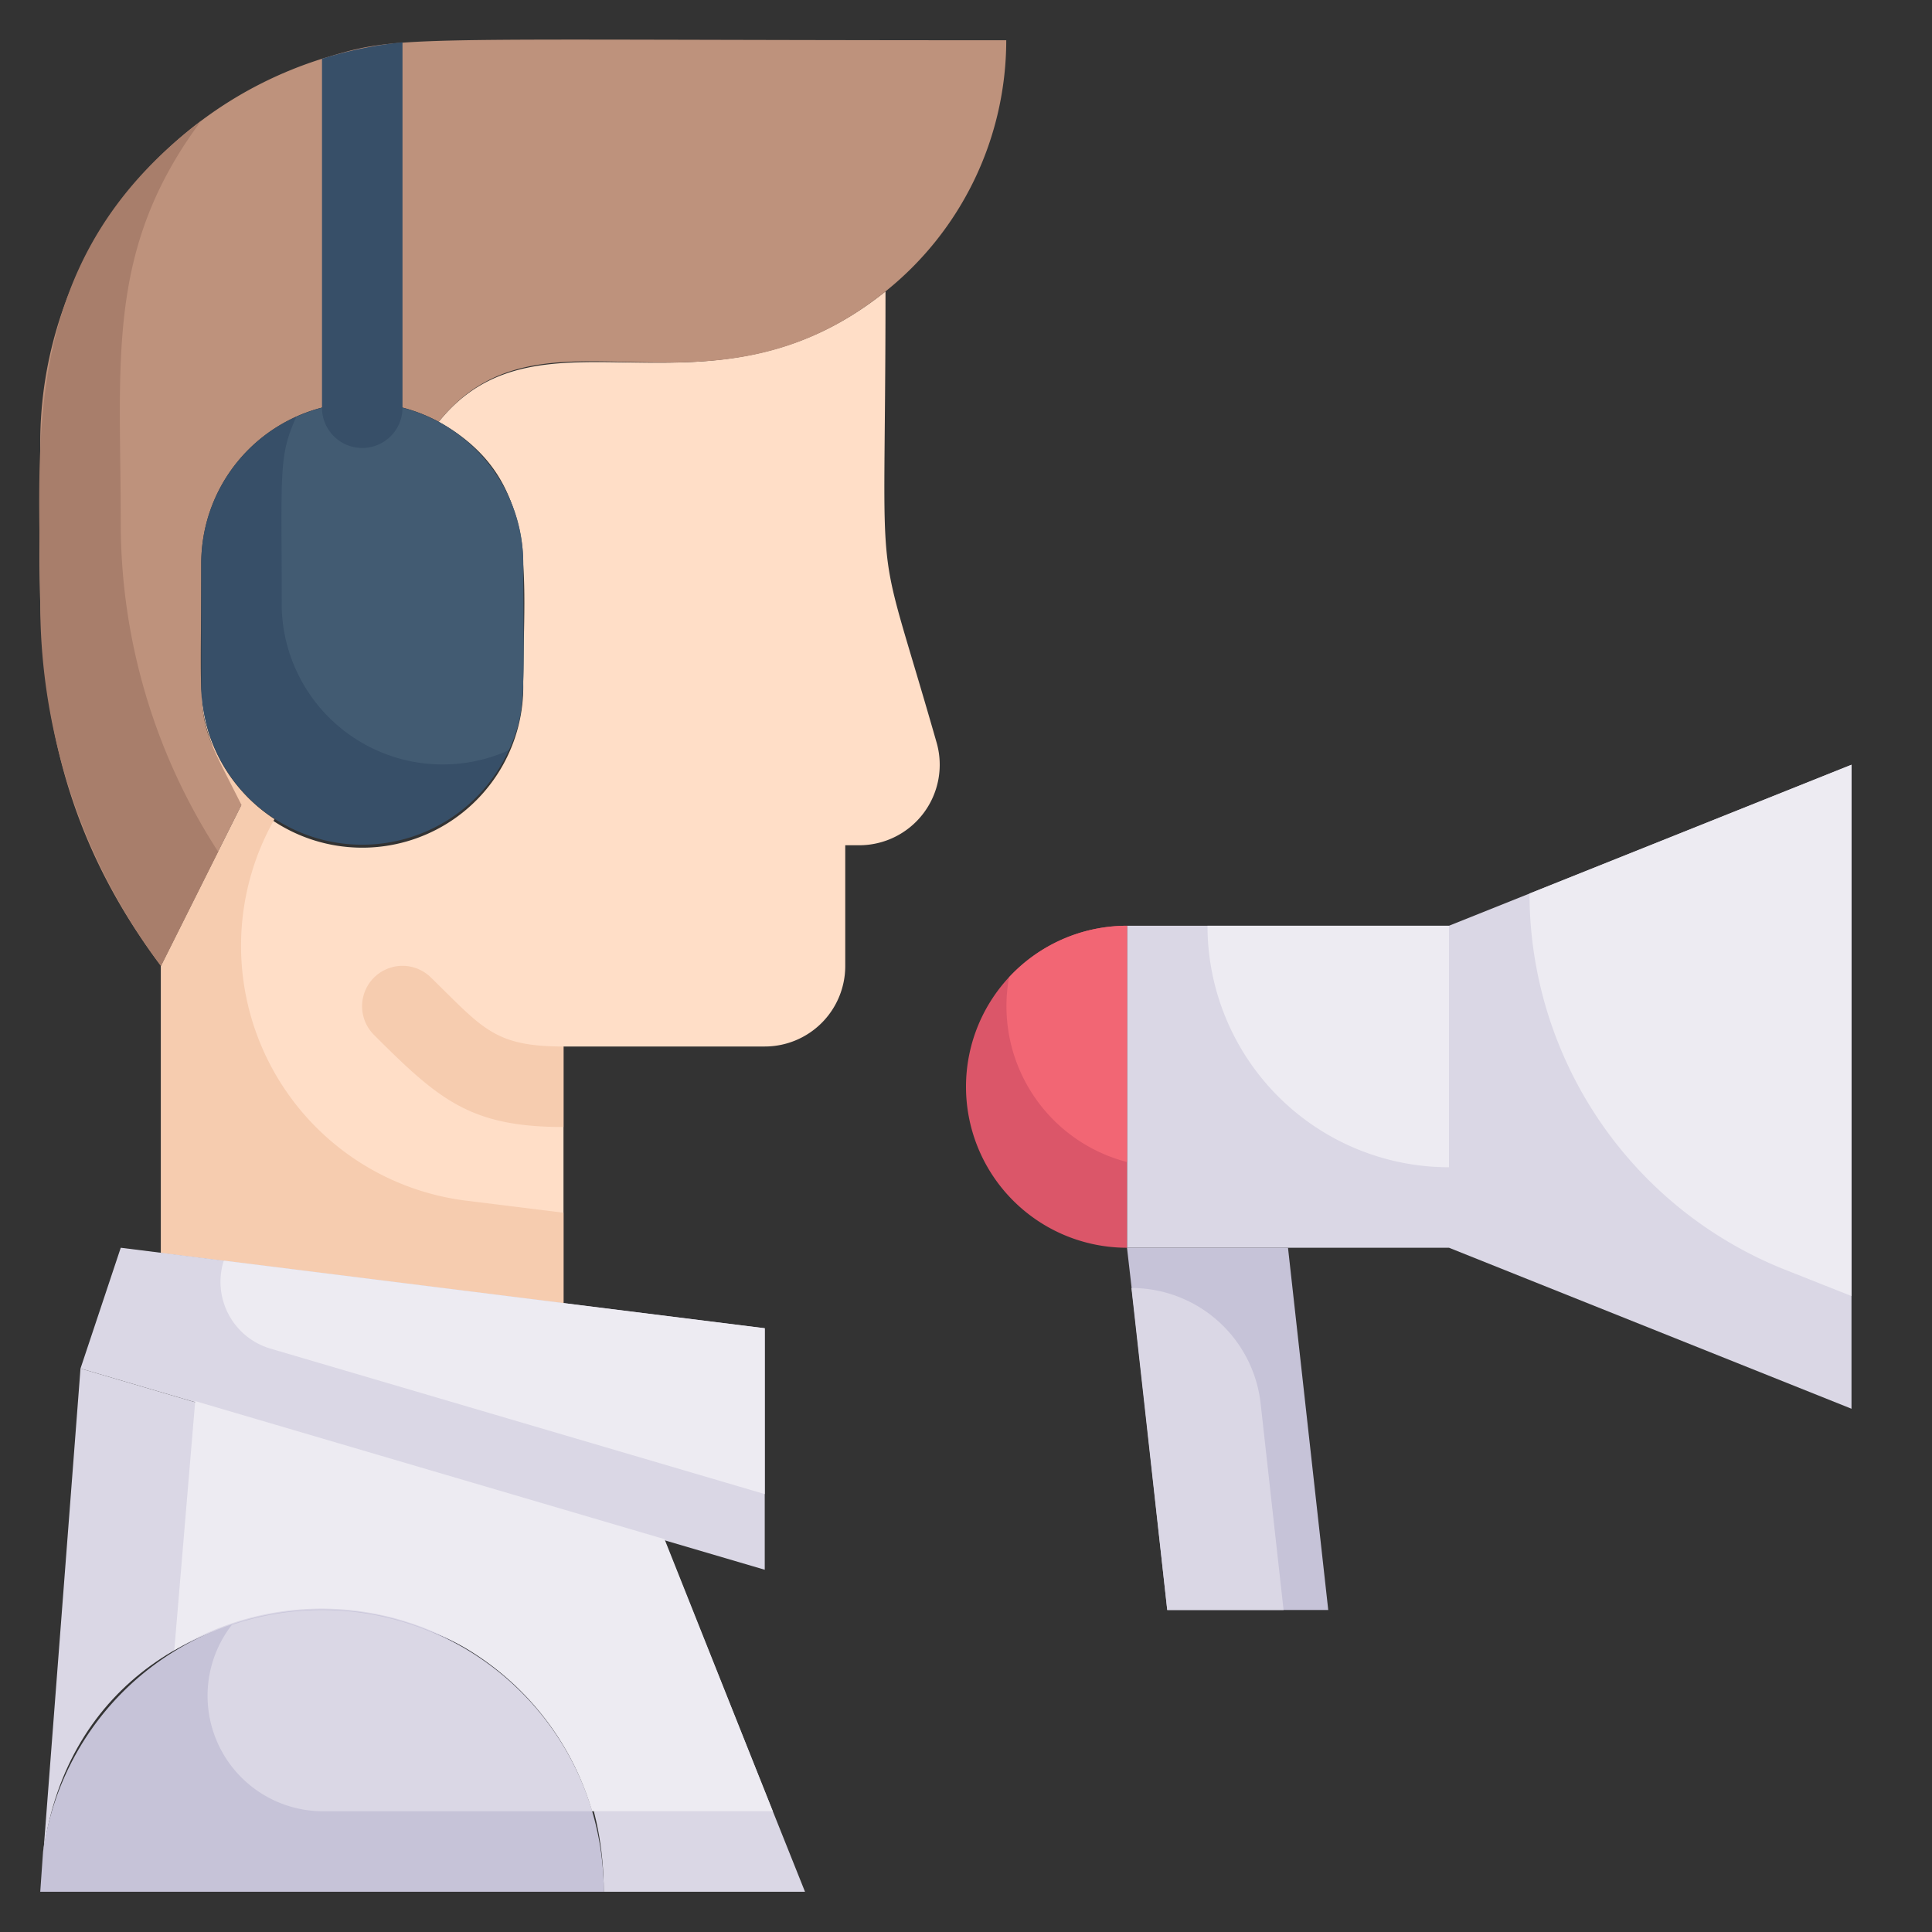 <svg xmlns="http://www.w3.org/2000/svg" viewBox="0 0 48 48"><rect x="0" y="0" width="48" height="48" fill="#333333" stroke="none"/><defs><style>.cls-1{fill:#ffdec7;}.cls-2{fill:#f6ccaf;}.cls-3{fill:#be927c;}.cls-4{fill:#a87e6b;}.cls-5{fill:#dad7e5;}.cls-6{fill:#edebf2;}.cls-7{fill:#db5669;}.cls-8{fill:#f26674;}.cls-9{fill:#c6c3d8;}.cls-10{fill:#374f68;}.cls-11{fill:#425b72;}</style></defs><title>Telemarketer</title><g id="Telemarketer"><path class="cls-1" d="M21.35,21H21v3a2,2,0,0,1-2,2H14v6.38L4,31.13V24l2-4a5.84,5.84,0,0,1-1-2.88A4,4,0,0,0,13,17c0-2.8.43-5.11-2.1-6.52,2.54-3.16,6.67.31,11.1-3.24,0,8.11-.33,5.61,1.27,11.21A2,2,0,0,1,21.35,21Z"/><path class="cls-2" d="M6.82,20.35A4,4,0,0,1,5,17.12,5.77,5.77,0,0,0,6,20L4,24v7.13l10,1.25V30.13l-2.42-.3A6.38,6.38,0,0,1,6.82,20.35Z"/><path class="cls-2" d="M14,26v2c-2.31,0-3.09-.67-4.71-2.29a1,1,0,0,1,1.42-1.42C12,25.55,12.28,26,14,26Z"/><path class="cls-3" d="M25,1a8,8,0,0,1-3,6.24c-4.48,3.6-8.51,0-11.1,3.24A4,4,0,0,0,5,14c0,4.37-.19,3.63,1,6L4,24C.54,19.39,1,15.19,1,11A10,10,0,0,1,8,1.46C10,.85,9.65,1,25,1Z"/><path class="cls-4" d="M3,13C3,8.93,2.62,6.19,5,3,.4,6.48,1,11,1,15a15,15,0,0,0,3,9l1.42-2.84A15,15,0,0,1,3,13Z"/><path class="cls-5" d="M19,33v6L2,34l1-3Z"/><path class="cls-6" d="M19,33v4.12L6.7,33.5a1.73,1.73,0,0,1-1.14-2.18Z"/><path class="cls-5" d="M46,19V35L36,31V23Z"/><path class="cls-6" d="M46,19V32.2l-1.69-.67A10.07,10.07,0,0,1,38,22.2Z"/><rect class="cls-5" x="28" y="23" width="8" height="8"/><path class="cls-6" d="M36,23v6a6,6,0,0,1-6-6Z"/><path class="cls-7" d="M28,23v8a4,4,0,1,1,0-8Z"/><path class="cls-8" d="M28,23v5.87a4,4,0,0,1-2.93-4.59A4,4,0,0,1,28,23Z"/><path class="cls-9" d="M33,40H29c-1-9.13-.84-7.58-1-9h4Z"/><path class="cls-5" d="M31.89,40H29l-.89-8a3.23,3.23,0,0,1,3.21,2.87Z"/><path class="cls-10" d="M13,14c0,3.25.09,3.65-.36,4.64A4,4,0,0,1,5,17.12V14a4,4,0,0,1,8,0Z"/><path class="cls-11" d="M13,14c0,3.25.09,3.65-.36,4.64A4,4,0,0,1,7,15.12c0-3.37-.09-3.77.36-4.76A4,4,0,0,1,13,14Z"/><path class="cls-10" d="M10,1.05c0,8.94,0,9,0,9.08a1,1,0,0,1-2,0c0-.1,0-.22,0-8.67A10.14,10.14,0,0,1,10,1.05Z"/><path class="cls-5" d="M20,47H15c0-8.76-12.76-9.4-13.92-1L2,34l14.51,4.27Z"/><path class="cls-9" d="M15,47H1l.07-1a0,0,0,0,1,0,0A7,7,0,0,1,15,47Z"/><path class="cls-5" d="M14.71,45H8.07a2.87,2.87,0,0,1-2.31-4.63A7,7,0,0,1,14.71,45Z"/><path class="cls-6" d="M19.2,45H14.71A7,7,0,0,0,4.33,41l.52-6.19,11.66,3.43Z"/></g></svg>